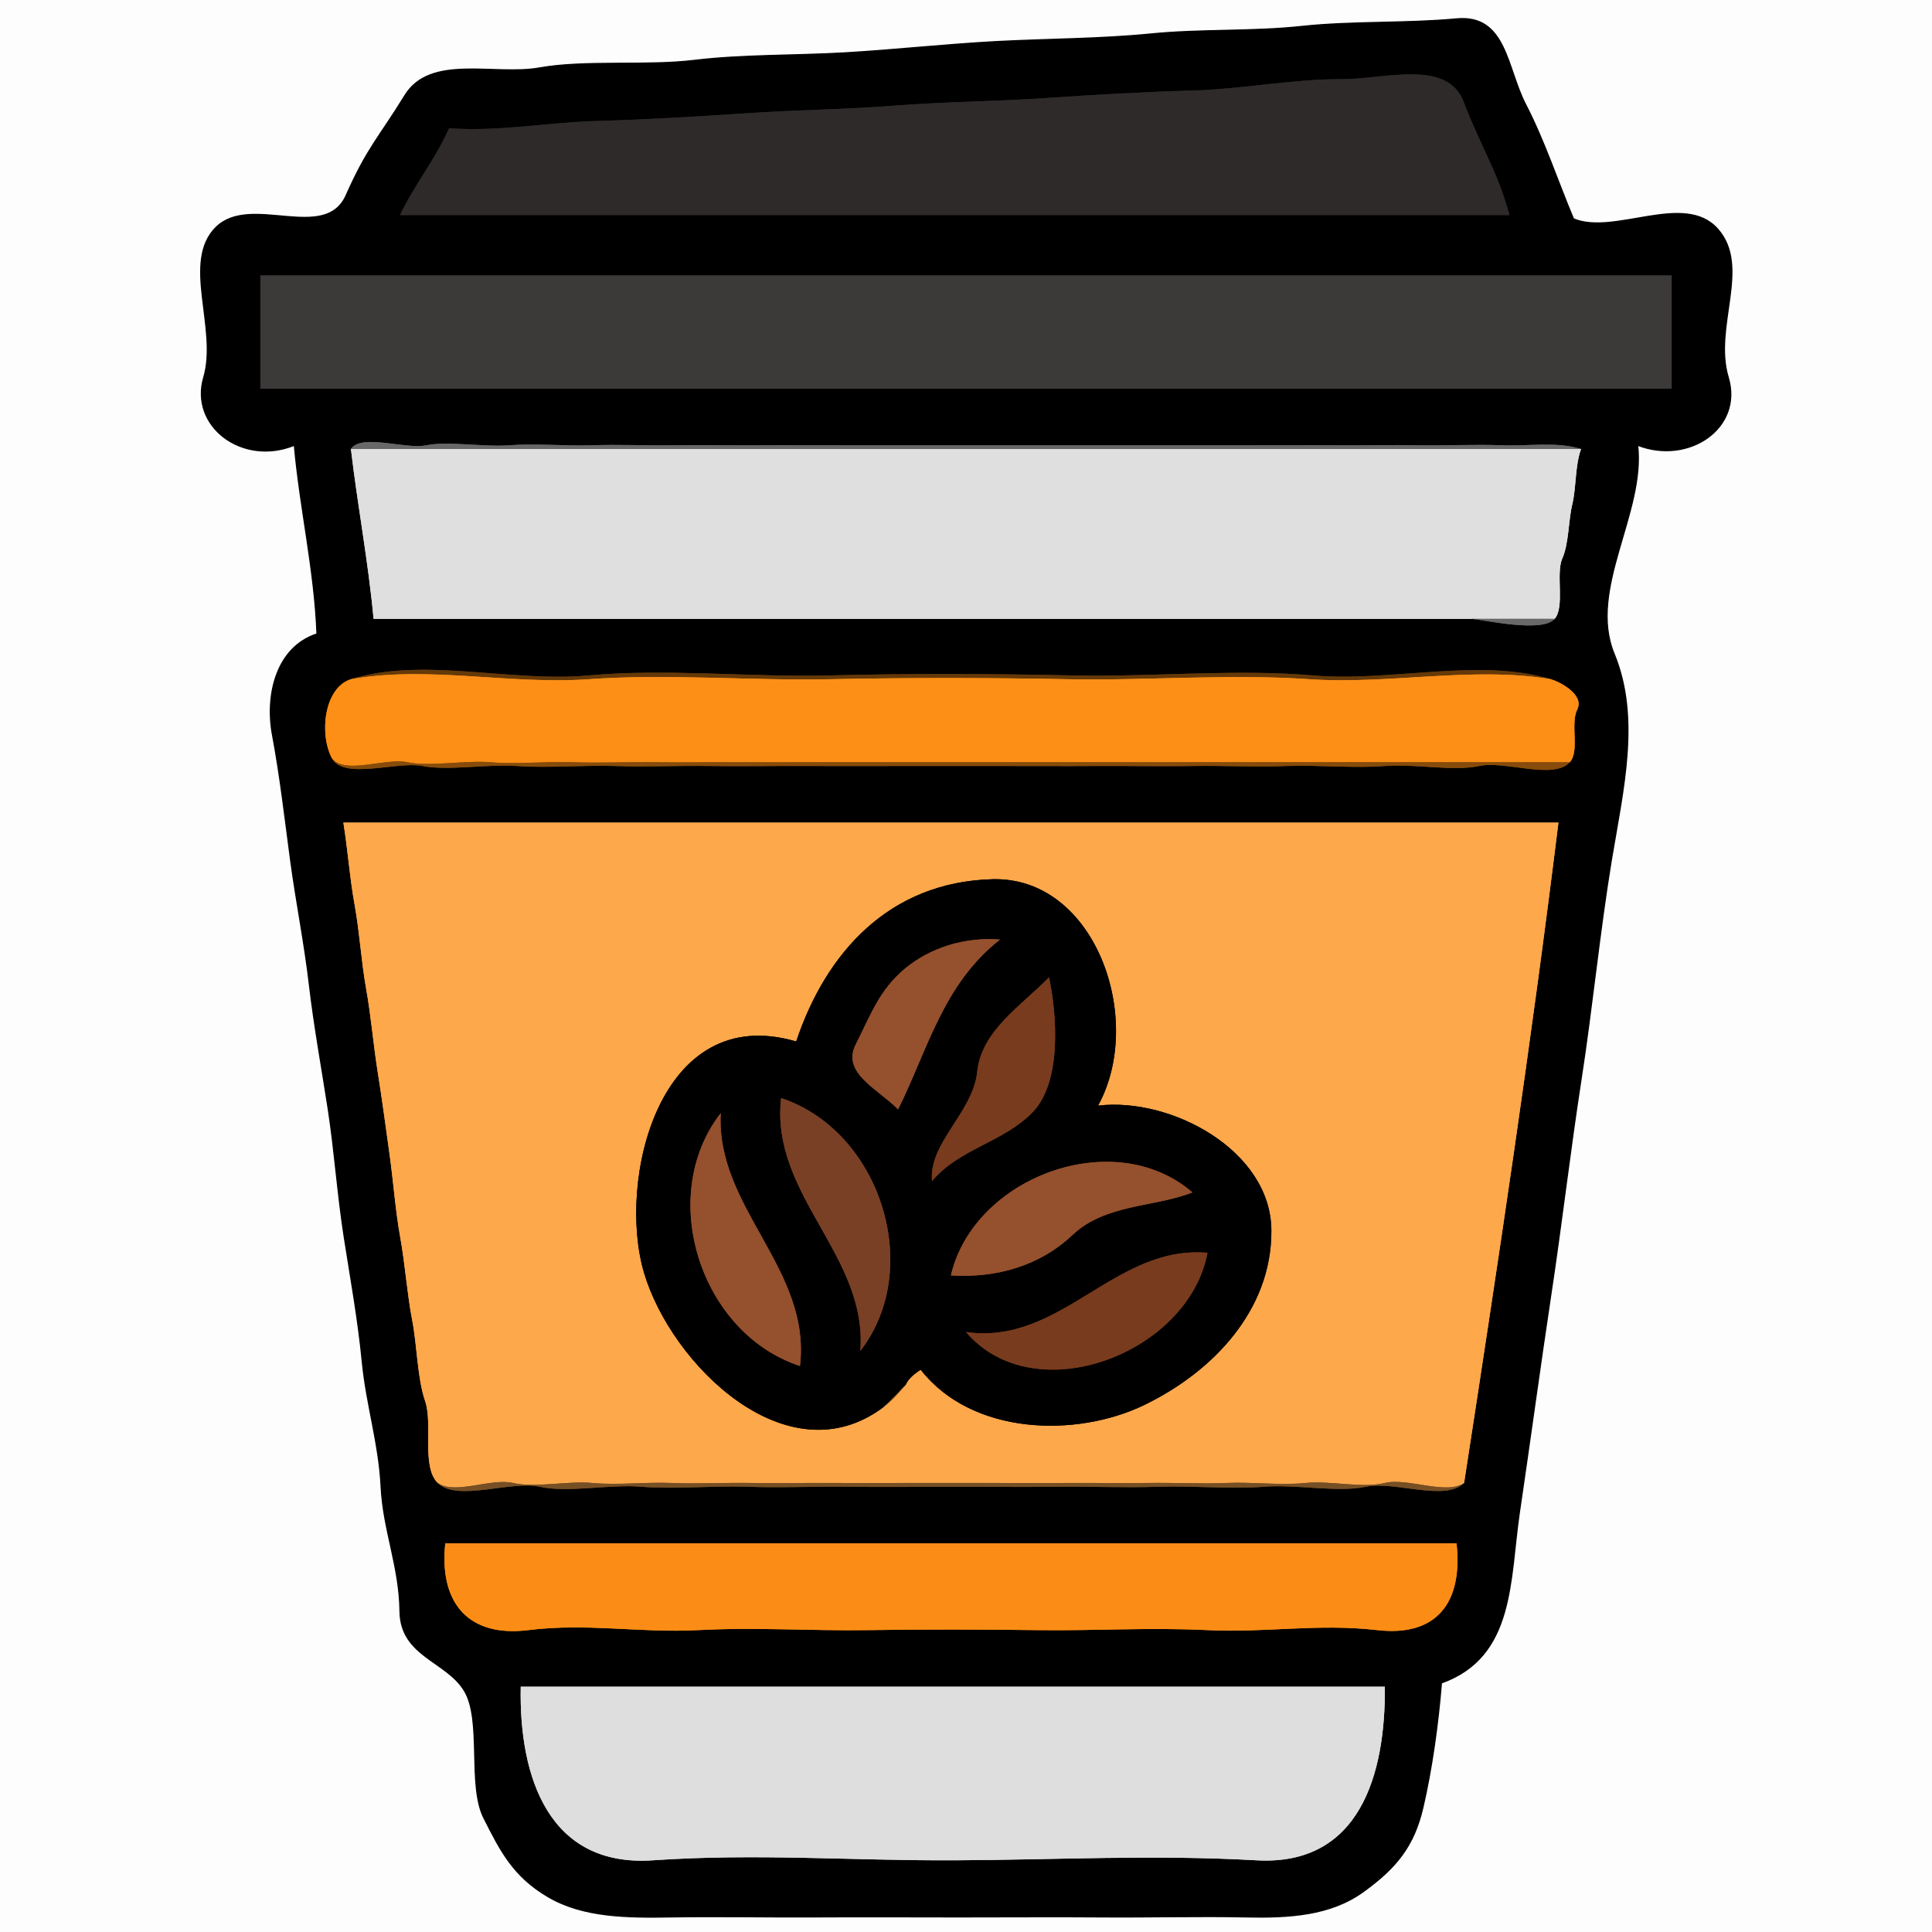 <svg xmlns="http://www.w3.org/2000/svg" viewBox="0 0 512 512" width="512" height="512"><path d="M0 512h512V0H0v512M417 58c10.86 4.55 29.45-7.28 38.25 2.75 8.79 10.03-1.28 25.89 2.75 39.25s-10.38 23.26-24 18c2.05 17.94-13.27 38.19-6.25 55.25 7.03 17.05 2.36 36.04-.74 54.76s-5.1 39.22-8.01 57.99-5.19 38.43-8 57-5.66 39.62-8.33 57.67-1.2 38.38-20.67 45.33c-.86 10.71-2.55 22.91-4.93 33.07-2.37 10.17-7.04 15.92-15.77 22.23-8.72 6.32-19.69 6.96-31.3 6.7s-25.88.1-38 0-25.74.01-38 0-25.86-.07-38 0-26.34-.2-38 0-23.39.14-32.69-5.31c-9.31-5.44-12.7-12.25-17.08-20.92s-.39-25.96-5.21-33.79c-4.81-7.84-16.87-9.06-17.02-20.98-.14-11.93-4.43-21.46-5-33-.57-11.55-3.88-21.71-4.98-33.02-1.09-11.32-3.07-22.11-4.8-33.2S88.69 305.03 87 294s-3.71-21.93-5-33c-1.29-11.08-3.51-22.06-4.98-33.02-1.46-10.96-2.8-22.59-4.8-33.2S73.23 171.49 84 168c-.64-17-4.49-33.2-6-50-13.79 5.59-27.82-5.05-24-18s-5.89-30.71 3.25-39.75 28.91 4.16 34.5-8.5c5.6-12.65 8.8-15.43 15.55-26.45 6.76-11.01 23.66-5.16 35.7-7.3s28.23-.46 41-2 26.79-1.23 40-2 26.65-2.26 40.02-2.98c13.38-.71 27.72-.7 40.98-2.02s26.77-.58 40-2 27.79-.76 41-2 13.27 12.96 18.31 22.69c5.03 9.73 8.45 20.26 12.69 30.31Z" fill="none" stroke="#000" stroke-opacity=".01" stroke-width=".3"/><path d="M417 58c-4.24-10.05-7.66-20.58-12.69-30.31C399.27 17.96 399.21 3.76 386 5s-27.77.58-41 2-26.74.68-40 2-27.6 1.31-40.98 2.02c-13.37.72-26.81 2.21-40.02 2.98s-27.23.46-40 2-28.96-.14-41 2-28.94-3.71-35.7 7.3c-6.75 11.02-9.95 13.8-15.55 26.45-5.59 12.66-25.36-.54-34.5 8.5S57.82 87.05 54 100s10.21 23.59 24 18c1.51 16.8 5.36 33 6 50-10.77 3.49-13.78 16.17-11.78 26.78s3.34 22.24 4.8 33.2c1.47 10.96 3.69 21.94 4.98 33.02 1.29 11.07 3.31 21.97 5 33s2.49 22.69 4.22 33.78 3.71 21.88 4.8 33.2c1.1 11.31 4.41 21.47 4.98 33.02.57 11.54 4.86 21.07 5 33 .15 11.92 12.21 13.14 17.02 20.98 4.82 7.83.83 25.12 5.21 33.79s7.77 15.48 17.08 20.92c9.3 5.45 21.03 5.51 32.69 5.31s25.86.07 38 0 25.74-.01 38 0 25.88-.1 38 0 26.39-.26 38 0 22.58-.38 31.3-6.7c8.73-6.31 13.4-12.06 15.77-22.23 2.38-10.16 4.07-22.36 4.93-33.07 19.47-6.95 18-27.28 20.67-45.33s5.52-39.1 8.33-57.67 5.09-38.23 8-57 4.91-39.27 8.01-57.99 7.77-37.71.74-54.76c-7.02-17.06 8.3-37.31 6.25-55.25 13.62 5.26 28.03-4.64 24-18s6.04-29.22-2.75-39.25c-8.8-10.03-27.39 1.8-38.25-2.75m-17-1H106c3.79-7.99 9.54-15 13-23 13.51.93 25.88-1.56 39.07-1.93S184.97 30.89 198 30s26.06-.97 39-2 27.18-1.12 40-2 26.4-1.67 39-2 26.99-3.07 39-3 28.56-5.53 32.92 6.08C392.29 38.68 396.94 45.4 400 57m43 16v30H69V73h374m-24 46c-1.62 4.4-1.25 10.18-2.33 14.67s-.86 10.27-2.65 14.35c-1.78 4.09.74 12.79-2.02 15.98-3.23 3.75-18.1.38-22 0H99c-1.39-15.14-4.24-29.93-6-45 2.76-4.21 14.39.17 20-1s15.45.53 22 0 15.02.24 22 0 14.83.11 22 0 14.76.05 22 0 14.74.02 22 0 14.77.01 22 0 13.76 0 21 0h22c7.29 0 14.69-.01 22 0s14.69-.02 22 0 14.71-.05 22 0 14.76-.12 22 0 14.87-.26 22 0 14.77-1.02 21 1m-8 61c2.48.75 8.92 4.1 6.99 8.01-1.92 3.9.71 11.01-1.99 13.99-4.32 4.76-17.14-.48-24 1s-17.21-.64-25 0-17.83-.3-26 0-16.64-.13-25 0-17.57-.06-26 0-16.54-.02-25 0-17.54.01-26 0-16.58.05-25 0-17.66.12-26 0-16.88.27-25 0-18.32.58-26 0-18.4 1.34-25 0-20.88 3.78-24-2c-3.48-6.46-2.12-18.75 5-21 18.95-5.99 42.53.9 63-1s43.18.54 64 0 43.17-.47 64 0 43.49-1.79 64 0 44.01-4.76 63 1m-23 213c-5.02 5.02-18.47-.59-26 1s-18.55-.69-27 0-19.18-.31-28 0-18.01-.11-27 0-18.99 0-28 0-18.07.13-27 0-18.2.33-27 0-19.55.73-28 0-19.45 1.69-27 0-21.96 4.09-27-1c-4.38-4.43-1.23-15.55-3.33-21.67s-2.12-14.73-3.45-21.55c-1.32-6.82-1.87-14.79-3.15-21.85s-1.84-14.93-2.85-22.15-1.99-14.65-3.15-21.85c-1.15-7.21-1.75-14.75-3.05-21.95-1.29-7.21-1.7-14.76-3.01-21.99-1.32-7.23-1.84-14.7-3.01-21.99h322c-7.21 58.52-16.09 117.28-25 175m-2 16c1.73 15.78-5.34 24.81-21 23s-29.68.75-45 0-29.81.2-45 0c-15.19-.19-29.81-.23-45 0s-29.68-.81-45 0-29.34-1.94-45 0-23.68-6.95-22-23h268m-19 38c.19 23.31-6.67 47.54-34 46s-52.76-.13-80 0-52.46-1.89-80 0-35.49-22.02-35-46z" fill="none" stroke="#000" stroke-width=".3"/><path d="M400 57c-3.06-11.6-7.71-18.32-12.08-29.92-4.36-11.61-20.91-6.01-32.92-6.08s-26.4 2.67-39 3-26.18 1.12-39 2-27.06.97-40 2-25.97 1.11-39 2-26.74 1.7-39.93 2.07S132.51 34.93 119 34c-3.46 8-9.21 15.01-13 23z" fill="none" stroke="#2E2A2A" stroke-width=".3"/><path d="M443 73H69v30h374z" fill="none" stroke="#3C3939" stroke-width=".3"/><path d="M93 119h326c-6.23-2.02-13.87-.74-21-1s-14.76.12-22 0-14.71.05-22 0-14.69.02-22 0-14.69.01-22 0-14.71 0-22 0h-22c-7.24 0-13.77-.01-21 0s-14.74-.02-22 0-14.76-.05-22 0-14.83-.11-22 0-15.02-.24-22 0-15.45-.53-22 0-16.39-1.17-22 0-17.24-3.21-20 1Z" fill="none" stroke="#686868" stroke-width=".3"/><path d="M390 164h22c2.76-3.19.24-11.89 2.02-15.98 1.79-4.08 1.57-9.86 2.65-14.35s.71-10.27 2.33-14.67H93c1.76 15.07 4.61 29.86 6 45z" fill="none" stroke="#DFDFDF" stroke-width=".3"/><path d="M412 164h-22c3.9.38 18.77 3.75 22 0Z" fill="none" stroke="#696969" stroke-width=".3"/><path d="M93 180c20.41-3.66 42.18 1.5 63 0s43.02.43 64 0 41.98-.4 63 0 43.04-1.46 64 0 43.35-3.49 64 0c-18.99-5.76-42.49.79-63-1s-43.17.47-64 0-43.18-.54-64 0-43.53-1.9-64 0-44.05-4.99-63 1Z" fill="none" stroke="#653908" stroke-width=".3"/><path d="M88 201c3.35 4.37 14.27-.24 20 1s15.39-.56 22 0 14.99-.25 22 0 14.81-.11 22 0 14.73-.05 22 0 14.7-.02 22 0 14.68-.01 22 0 14.67 0 22 0h154c2.7-2.98.07-10.09 1.99-13.99 1.93-3.91-4.51-7.26-6.99-8.01-20.65-3.49-43.04 1.46-64 0s-42.98.4-64 0-42.02-.43-63 0-43.18-1.5-64 0-42.59-3.66-63 0c-7.12 2.25-8.48 14.54-5 21Z" fill="none" stroke="#FE8F16" stroke-width=".3"/><path d="M416 202H262c-7.33 0-14.68.01-22 0s-14.7.02-22 0-14.73.05-22 0-14.81.11-22 0-14.99.25-22 0-15.39.56-22 0-16.27 1.24-22 0-16.65 3.37-20-1c3.12 5.78 17.4.66 24 2s17.32-.58 25 0 17.88-.27 26 0 16.66-.12 25 0 17.58-.05 26 0 16.54-.01 25 0 17.54.02 26 0 16.57.06 25 0 17.64.13 26 0 16.83.3 25 0 18.21.64 26 0 18.14 1.48 25 0 19.68 3.76 24-1Z" fill="none" stroke="#874C0B" stroke-width=".3"/><path d="M116 393c4.55 3.22 14.09-1.37 20 0s14.49-.62 21 0 14.22-.28 21 0 14.1-.12 21 0 14.05-.05 21 0 14.03-.01 21 0 14.03.02 21 0 14.05.06 21 0 14.1.13 21 0 14.21.3 21 0 14.47.67 21 0 15.04 1.48 21 0 16.3 3.29 21 0c8.91-57.72 17.79-116.48 25-175H91c1.17 7.29 1.69 14.76 3.01 21.99 1.31 7.23 1.72 14.78 3.01 21.99 1.3 7.2 1.9 14.74 3.05 21.95 1.16 7.2 2.14 14.63 3.15 21.85s1.57 15.09 2.85 22.15 1.83 15.03 3.15 21.85c1.33 6.82 1.35 15.43 3.45 21.55S111.62 388.57 116 393m124-26c-1.89 2.22-3.68 4.28-6 6-25.37 18.87-56.11-11.37-63.32-35.68-7.22-24.31 3.92-72 40.32-61.32 7.87-23.56 24.65-42.27 52-43s40.52 37.24 28 60c19.35-2.29 45.8 11.87 45.93 33.07.12 21.2-15.56 37.47-33.62 46.24-18.07 8.76-45.7 8.09-59.31-9.31-1.57.96-3.25 2.32-4 4Z" fill="none" stroke="#FEA84C" stroke-width=".3"/><path d="M234 373c1.92-1.67 4.22-4.22 6-6 .75-1.68 2.43-3.04 4-4 13.61 17.4 41.24 18.07 59.31 9.31 18.06-8.77 33.74-25.04 33.62-46.24-.13-21.2-26.58-35.36-45.93-33.07 12.52-22.76-.65-60.73-28-60s-44.13 19.44-52 43c-36.4-10.68-47.54 37.01-40.32 61.32 7.21 24.31 37.95 54.55 63.32 35.68m31-124c-15.11 11.83-19.16 29.26-27 45-5.15-5.32-15.11-9.6-11.22-17.22 3.89-7.63 6.15-14.31 12.97-20.03 6.83-5.71 16.17-8.5 25.25-7.75m13 10c2.1 9.91 3.44 27.64-4.3 35.7-7.75 8.05-19.47 9.65-26.7 18.3-.96-10.11 10.87-18.16 11.98-29.02 1.1-10.87 11.95-17.69 19.02-24.98m-50 99c1.95-25.29-23.91-41.3-21-67 26.2 8.66 37.99 45.08 21 67m-16 4c-26.41-8.65-38.07-45.01-21-67-1.34 25.04 24.06 41.3 21 67m104-46c-9.98 3.95-23.03 3.03-31.75 11.25-8.71 8.23-20.15 11.5-32.25 10.75 6.02-26.02 43.2-39.99 64-22m4 16c-5 26.72-45.82 42.31-64 21 25.24 3.61 39.28-23.12 64-21Z" fill="none" stroke="#000" stroke-width=".3"/><path d="M265 249c-9.08-.75-18.42 2.04-25.25 7.75-6.82 5.72-9.08 12.4-12.97 20.03-3.89 7.62 6.07 11.9 11.22 17.22 7.84-15.74 11.89-33.17 27-45Z" fill="none" stroke="#95502E" stroke-width=".3"/><path d="M278 259c-7.07 7.29-17.92 14.11-19.02 24.98-1.11 10.86-12.94 18.91-11.98 29.02 7.23-8.65 18.95-10.25 26.7-18.3 7.74-8.06 6.4-25.79 4.3-35.7Z" fill="none" stroke="#783B1D" stroke-width=".3"/><path d="M228 358c16.99-21.92 5.2-58.34-21-67-2.91 25.7 22.95 41.71 21 67Z" fill="none" stroke="#794026" stroke-width=".3"/><path d="M212 362c3.06-25.7-22.34-41.96-21-67-17.07 21.99-5.41 58.35 21 67Zm104-46c-20.8-17.99-57.98-4.02-64 22 12.1.75 23.54-2.52 32.25-10.75 8.72-8.22 21.77-7.3 31.75-11.25Z" fill="none" stroke="#95502D" stroke-width=".3"/><path d="M320 332c-24.72-2.12-38.76 24.61-64 21 18.18 21.31 59 5.72 64-21Z" fill="none" stroke="#783B1D" stroke-width=".3"/><path d="M234 373c2.32-1.72 4.11-3.78 6-6-1.78 1.78-4.08 4.33-6 6Z" fill="none" stroke="#764E23" stroke-width=".3"/><path d="M388 393c-4.7 3.29-15.04-1.48-21 0s-14.47-.67-21 0-14.21-.3-21 0-14.1-.13-21 0-14.05-.06-21 0-14.03-.02-21 0-14.03.01-21 0-14.05.05-21 0-14.1.12-21 0-14.22.28-21 0-14.49.62-21 0-15.09 1.37-21 0-15.45 3.22-20 0c5.04 5.09 19.45-.69 27 1s18.55-.73 27 0 19.2-.33 28 0 18.07-.13 27 0 17.99 0 27 0 19.01.11 28 0 18.18.31 27 0 19.55.69 28 0 19.47 1.59 27 0 20.98 4.02 26-1Z" fill="none" stroke="#764F24" stroke-width=".3"/><path d="M386 409H118c-1.68 16.05 6.34 24.94 22 23s29.68.81 45 0 29.81.23 45 0 29.81-.19 45 0c15.19.2 29.68-.75 45 0s29.34-1.81 45 0 22.73-7.22 21-23Z" fill="none" stroke="#FB8D16" stroke-width=".3"/><path d="M367 447H138c-.49 23.98 7.46 47.89 35 46s52.76.13 80 0 52.67-1.54 80 0 34.19-22.69 34-46Z" fill="none" stroke="#DEDEDE" stroke-width=".3"/><path d="M0 512h512V0H0v512M417 58c10.86 4.55 29.45-7.28 38.25 2.75 8.79 10.03-1.28 25.89 2.75 39.25s-10.38 23.26-24 18c2.05 17.94-13.27 38.19-6.25 55.25 7.03 17.05 2.36 36.04-.74 54.76s-5.1 39.22-8.01 57.99-5.19 38.43-8 57-5.66 39.62-8.33 57.67-1.2 38.38-20.67 45.33c-.86 10.71-2.55 22.91-4.93 33.07-2.37 10.17-7.04 15.92-15.77 22.23-8.72 6.32-19.69 6.96-31.3 6.7s-25.88.1-38 0-25.74.01-38 0-25.86-.07-38 0-26.34-.2-38 0-23.39.14-32.69-5.31c-9.31-5.44-12.7-12.25-17.08-20.92s-.39-25.96-5.21-33.79c-4.81-7.84-16.87-9.06-17.02-20.98-.14-11.93-4.43-21.46-5-33-.57-11.55-3.88-21.71-4.98-33.02-1.09-11.32-3.07-22.11-4.8-33.2S88.69 305.03 87 294s-3.71-21.93-5-33c-1.29-11.08-3.51-22.06-4.98-33.02-1.46-10.96-2.8-22.59-4.8-33.2S73.23 171.49 84 168c-.64-17-4.49-33.2-6-50-13.79 5.59-27.82-5.05-24-18s-5.89-30.71 3.25-39.75 28.91 4.16 34.5-8.5c5.6-12.65 8.8-15.43 15.55-26.45 6.76-11.01 23.66-5.16 35.7-7.3s28.23-.46 41-2 26.79-1.23 40-2 26.65-2.26 40.02-2.98c13.38-.71 27.72-.7 40.98-2.02s26.77-.58 40-2 27.79-.76 41-2 13.27 12.96 18.31 22.69c5.03 9.73 8.45 20.26 12.69 30.31Z" fill-opacity=".01" stroke="None"/><path d="M417 58c-4.24-10.05-7.66-20.58-12.69-30.31C399.27 17.96 399.21 3.76 386 5s-27.77.58-41 2-26.74.68-40 2-27.6 1.31-40.98 2.02c-13.37.72-26.81 2.21-40.02 2.98s-27.23.46-40 2-28.96-.14-41 2-28.94-3.71-35.7 7.3c-6.75 11.02-9.95 13.8-15.55 26.45-5.59 12.66-25.36-.54-34.5 8.5S57.82 87.05 54 100s10.21 23.59 24 18c1.51 16.8 5.36 33 6 50-10.77 3.49-13.78 16.17-11.78 26.78s3.34 22.24 4.8 33.2c1.47 10.96 3.69 21.94 4.98 33.02 1.29 11.07 3.31 21.97 5 33s2.49 22.69 4.22 33.78 3.71 21.88 4.8 33.2c1.1 11.31 4.41 21.47 4.98 33.02.57 11.54 4.86 21.07 5 33 .15 11.92 12.21 13.14 17.02 20.98 4.82 7.83.83 25.12 5.21 33.79s7.77 15.48 17.08 20.92c9.3 5.45 21.03 5.51 32.69 5.31s25.86.07 38 0 25.74-.01 38 0 25.88-.1 38 0 26.39-.26 38 0 22.58-.38 31.3-6.7c8.73-6.31 13.4-12.06 15.77-22.23 2.38-10.16 4.07-22.36 4.93-33.07 19.47-6.95 18-27.28 20.67-45.33s5.52-39.1 8.33-57.67 5.09-38.23 8-57 4.91-39.27 8.01-57.99 7.77-37.71.74-54.76c-7.02-17.06 8.3-37.31 6.25-55.25 13.62 5.26 28.03-4.64 24-18s6.04-29.22-2.75-39.25c-8.8-10.03-27.39 1.8-38.25-2.75m-17-1H106c3.79-7.99 9.54-15 13-23 13.51.93 25.88-1.56 39.07-1.93S184.97 30.89 198 30s26.06-.97 39-2 27.18-1.12 40-2 26.4-1.67 39-2 26.99-3.07 39-3 28.56-5.53 32.92 6.08C392.29 38.68 396.94 45.4 400 57m43 16v30H69V73h374m-24 46c-1.62 4.4-1.25 10.18-2.33 14.67s-.86 10.27-2.65 14.35c-1.78 4.09.74 12.79-2.02 15.98-3.23 3.75-18.1.38-22 0H99c-1.39-15.14-4.24-29.93-6-45 2.76-4.21 14.39.17 20-1s15.45.53 22 0 15.02.24 22 0 14.83.11 22 0 14.76.05 22 0 14.74.02 22 0 14.77.01 22 0 13.76 0 21 0h22c7.29 0 14.69-.01 22 0s14.69-.02 22 0 14.71-.05 22 0 14.76-.12 22 0 14.87-.26 22 0 14.77-1.02 21 1m-8 61c2.48.75 8.92 4.1 6.99 8.01-1.92 3.9.71 11.01-1.99 13.99-4.32 4.76-17.14-.48-24 1s-17.21-.64-25 0-17.83-.3-26 0-16.64-.13-25 0-17.57-.06-26 0-16.54-.02-25 0-17.54.01-26 0-16.58.05-25 0-17.66.12-26 0-16.88.27-25 0-18.32.58-26 0-18.4 1.34-25 0-20.88 3.78-24-2c-3.48-6.46-2.12-18.75 5-21 18.95-5.99 42.53.9 63-1s43.18.54 64 0 43.17-.47 64 0 43.49-1.79 64 0 44.01-4.76 63 1m-23 213c-5.02 5.02-18.47-.59-26 1s-18.55-.69-27 0-19.18-.31-28 0-18.01-.11-27 0-18.99 0-28 0-18.07.13-27 0-18.2.33-27 0-19.55.73-28 0-19.45 1.69-27 0-21.96 4.09-27-1c-4.38-4.43-1.23-15.55-3.33-21.67s-2.12-14.73-3.45-21.55c-1.32-6.82-1.87-14.79-3.15-21.85s-1.84-14.93-2.85-22.15-1.99-14.65-3.15-21.85c-1.15-7.21-1.75-14.75-3.05-21.95-1.29-7.21-1.7-14.76-3.01-21.99-1.32-7.23-1.84-14.7-3.01-21.99h322c-7.21 58.52-16.09 117.28-25 175m-2 16c1.73 15.78-5.34 24.81-21 23s-29.68.75-45 0-29.81.2-45 0c-15.19-.19-29.81-.23-45 0s-29.68-.81-45 0-29.34-1.94-45 0-23.68-6.95-22-23h268m-19 38c.19 23.31-6.67 47.54-34 46s-52.76-.13-80 0-52.46-1.89-80 0-35.49-22.02-35-46z" stroke="None"/><path d="M400 57c-3.06-11.6-7.71-18.32-12.08-29.92-4.36-11.61-20.91-6.01-32.92-6.08s-26.4 2.67-39 3-26.18 1.12-39 2-27.06.97-40 2-25.97 1.11-39 2-26.74 1.7-39.93 2.07S132.51 34.93 119 34c-3.46 8-9.21 15.01-13 23z" fill="#2E2A2A" stroke="None"/><path d="M443 73H69v30h374z" fill="#3C3939" stroke="None"/><path d="M93 119h326c-6.23-2.02-13.87-.74-21-1s-14.76.12-22 0-14.71.05-22 0-14.69.02-22 0-14.69.01-22 0-14.71 0-22 0h-22c-7.24 0-13.77-.01-21 0s-14.74-.02-22 0-14.76-.05-22 0-14.83-.11-22 0-15.02-.24-22 0-15.45-.53-22 0-16.39-1.17-22 0-17.24-3.21-20 1Z" fill="#686868" stroke="None"/><path d="M390 164h22c2.76-3.19.24-11.89 2.02-15.98 1.79-4.08 1.57-9.86 2.65-14.35s.71-10.27 2.33-14.67H93c1.76 15.07 4.61 29.86 6 45z" fill="#DFDFDF" stroke="None"/><path d="M412 164h-22c3.9.38 18.77 3.75 22 0Z" fill="#696969" stroke="None"/><path d="M93 180c20.41-3.66 42.18 1.5 63 0s43.02.43 64 0 41.98-.4 63 0 43.04-1.46 64 0 43.35-3.49 64 0c-18.99-5.76-42.49.79-63-1s-43.17.47-64 0-43.18-.54-64 0-43.53-1.9-64 0-44.05-4.99-63 1Z" fill="#653908" stroke="None"/><path d="M88 201c3.35 4.37 14.27-.24 20 1s15.39-.56 22 0 14.99-.25 22 0 14.81-.11 22 0 14.73-.05 22 0 14.7-.02 22 0 14.68-.01 22 0 14.67 0 22 0h154c2.7-2.98.07-10.09 1.99-13.99 1.93-3.91-4.51-7.26-6.99-8.01-20.65-3.49-43.04 1.46-64 0s-42.98.4-64 0-42.02-.43-63 0-43.18-1.5-64 0-42.59-3.66-63 0c-7.12 2.25-8.48 14.54-5 21Z" fill="#FE8F16" stroke="None"/><path d="M416 202H262c-7.33 0-14.68.01-22 0s-14.7.02-22 0-14.73.05-22 0-14.81.11-22 0-14.99.25-22 0-15.39.56-22 0-16.27 1.24-22 0-16.65 3.37-20-1c3.12 5.78 17.4.66 24 2s17.32-.58 25 0 17.88-.27 26 0 16.66-.12 25 0 17.58-.05 26 0 16.54-.01 25 0 17.54.02 26 0 16.57.06 25 0 17.64.13 26 0 16.83.3 25 0 18.21.64 26 0 18.14 1.48 25 0 19.68 3.76 24-1Z" fill="#874C0B" stroke="None"/><path d="M116 393c4.55 3.22 14.09-1.37 20 0s14.49-.62 21 0 14.22-.28 21 0 14.1-.12 21 0 14.05-.05 21 0 14.03-.01 21 0 14.03.02 21 0 14.05.06 21 0 14.1.13 21 0 14.21.3 21 0 14.47.67 21 0 15.04 1.48 21 0 16.3 3.29 21 0c8.91-57.72 17.79-116.48 25-175H91c1.17 7.29 1.69 14.76 3.01 21.99 1.31 7.23 1.72 14.78 3.01 21.99 1.3 7.2 1.9 14.74 3.05 21.95 1.16 7.2 2.14 14.63 3.15 21.85s1.57 15.09 2.85 22.15 1.83 15.03 3.15 21.85c1.33 6.82 1.35 15.43 3.45 21.55S111.62 388.57 116 393m124-26c-1.89 2.22-3.68 4.28-6 6-25.37 18.87-56.11-11.37-63.32-35.68-7.22-24.31 3.92-72 40.32-61.32 7.87-23.56 24.65-42.27 52-43s40.52 37.24 28 60c19.35-2.29 45.8 11.87 45.93 33.07.12 21.2-15.56 37.47-33.62 46.24-18.07 8.76-45.7 8.09-59.31-9.31-1.57.96-3.25 2.32-4 4Z" fill="#FEA84C" stroke="None"/><path d="M234 373c1.92-1.67 4.22-4.22 6-6 .75-1.68 2.43-3.04 4-4 13.61 17.4 41.24 18.07 59.31 9.31 18.06-8.77 33.74-25.04 33.62-46.24-.13-21.2-26.58-35.36-45.93-33.07 12.52-22.76-.65-60.73-28-60s-44.13 19.44-52 43c-36.4-10.68-47.54 37.01-40.32 61.32 7.21 24.31 37.95 54.55 63.32 35.68m31-124c-15.11 11.83-19.16 29.26-27 45-5.15-5.32-15.11-9.6-11.22-17.22 3.89-7.63 6.15-14.31 12.97-20.03 6.83-5.71 16.17-8.5 25.25-7.75m13 10c2.1 9.91 3.44 27.64-4.3 35.7-7.75 8.05-19.47 9.65-26.7 18.3-.96-10.11 10.87-18.16 11.98-29.02 1.1-10.87 11.95-17.69 19.02-24.98m-50 99c1.95-25.29-23.91-41.3-21-67 26.2 8.66 37.99 45.08 21 67m-16 4c-26.41-8.65-38.07-45.01-21-67-1.34 25.04 24.06 41.3 21 67m104-46c-9.98 3.95-23.03 3.03-31.75 11.25-8.71 8.23-20.15 11.5-32.25 10.75 6.02-26.02 43.2-39.99 64-22m4 16c-5 26.72-45.82 42.31-64 21 25.24 3.61 39.28-23.12 64-21Z" stroke="None"/><path d="M265 249c-9.08-.75-18.42 2.04-25.25 7.75-6.82 5.72-9.08 12.4-12.97 20.03-3.89 7.62 6.07 11.9 11.22 17.22 7.84-15.74 11.89-33.17 27-45Z" fill="#95502E" stroke="None"/><path d="M278 259c-7.07 7.29-17.92 14.11-19.02 24.98-1.11 10.86-12.94 18.91-11.98 29.02 7.23-8.65 18.95-10.25 26.7-18.3 7.74-8.06 6.4-25.79 4.3-35.7Z" fill="#783B1D" stroke="None"/><path d="M228 358c16.99-21.92 5.2-58.34-21-67-2.91 25.7 22.95 41.71 21 67Z" fill="#794026" stroke="None"/><path d="M212 362c3.06-25.7-22.34-41.96-21-67-17.07 21.99-5.41 58.35 21 67Zm104-46c-20.8-17.99-57.98-4.02-64 22 12.1.75 23.54-2.52 32.25-10.75 8.72-8.22 21.77-7.3 31.75-11.25Z" fill="#95502D" stroke="None"/><path d="M320 332c-24.72-2.12-38.76 24.61-64 21 18.18 21.31 59 5.72 64-21Z" fill="#783B1D" stroke="None"/><path d="M234 373c2.32-1.72 4.11-3.78 6-6-1.78 1.78-4.08 4.33-6 6Z" fill="#764E23" stroke="None"/><path d="M388 393c-4.7 3.29-15.04-1.48-21 0s-14.47-.67-21 0-14.21-.3-21 0-14.1-.13-21 0-14.05-.06-21 0-14.03-.02-21 0-14.03.01-21 0-14.05.05-21 0-14.1.12-21 0-14.22.28-21 0-14.49.62-21 0-15.09 1.37-21 0-15.45 3.22-20 0c5.04 5.09 19.45-.69 27 1s18.55-.73 27 0 19.2-.33 28 0 18.07-.13 27 0 17.99 0 27 0 19.01.11 28 0 18.18.31 27 0 19.55.69 28 0 19.47 1.59 27 0 20.98 4.02 26-1Z" fill="#764F24" stroke="None"/><path d="M386 409H118c-1.68 16.05 6.34 24.94 22 23s29.68.81 45 0 29.81.23 45 0 29.81-.19 45 0c15.19.2 29.68-.75 45 0s29.34-1.81 45 0 22.73-7.22 21-23Z" fill="#FB8D16" stroke="None"/><path d="M367 447H138c-.49 23.98 7.46 47.89 35 46s52.76.13 80 0 52.67-1.54 80 0 34.19-22.69 34-46Z" fill="#DEDEDE" stroke="None"/></svg>
